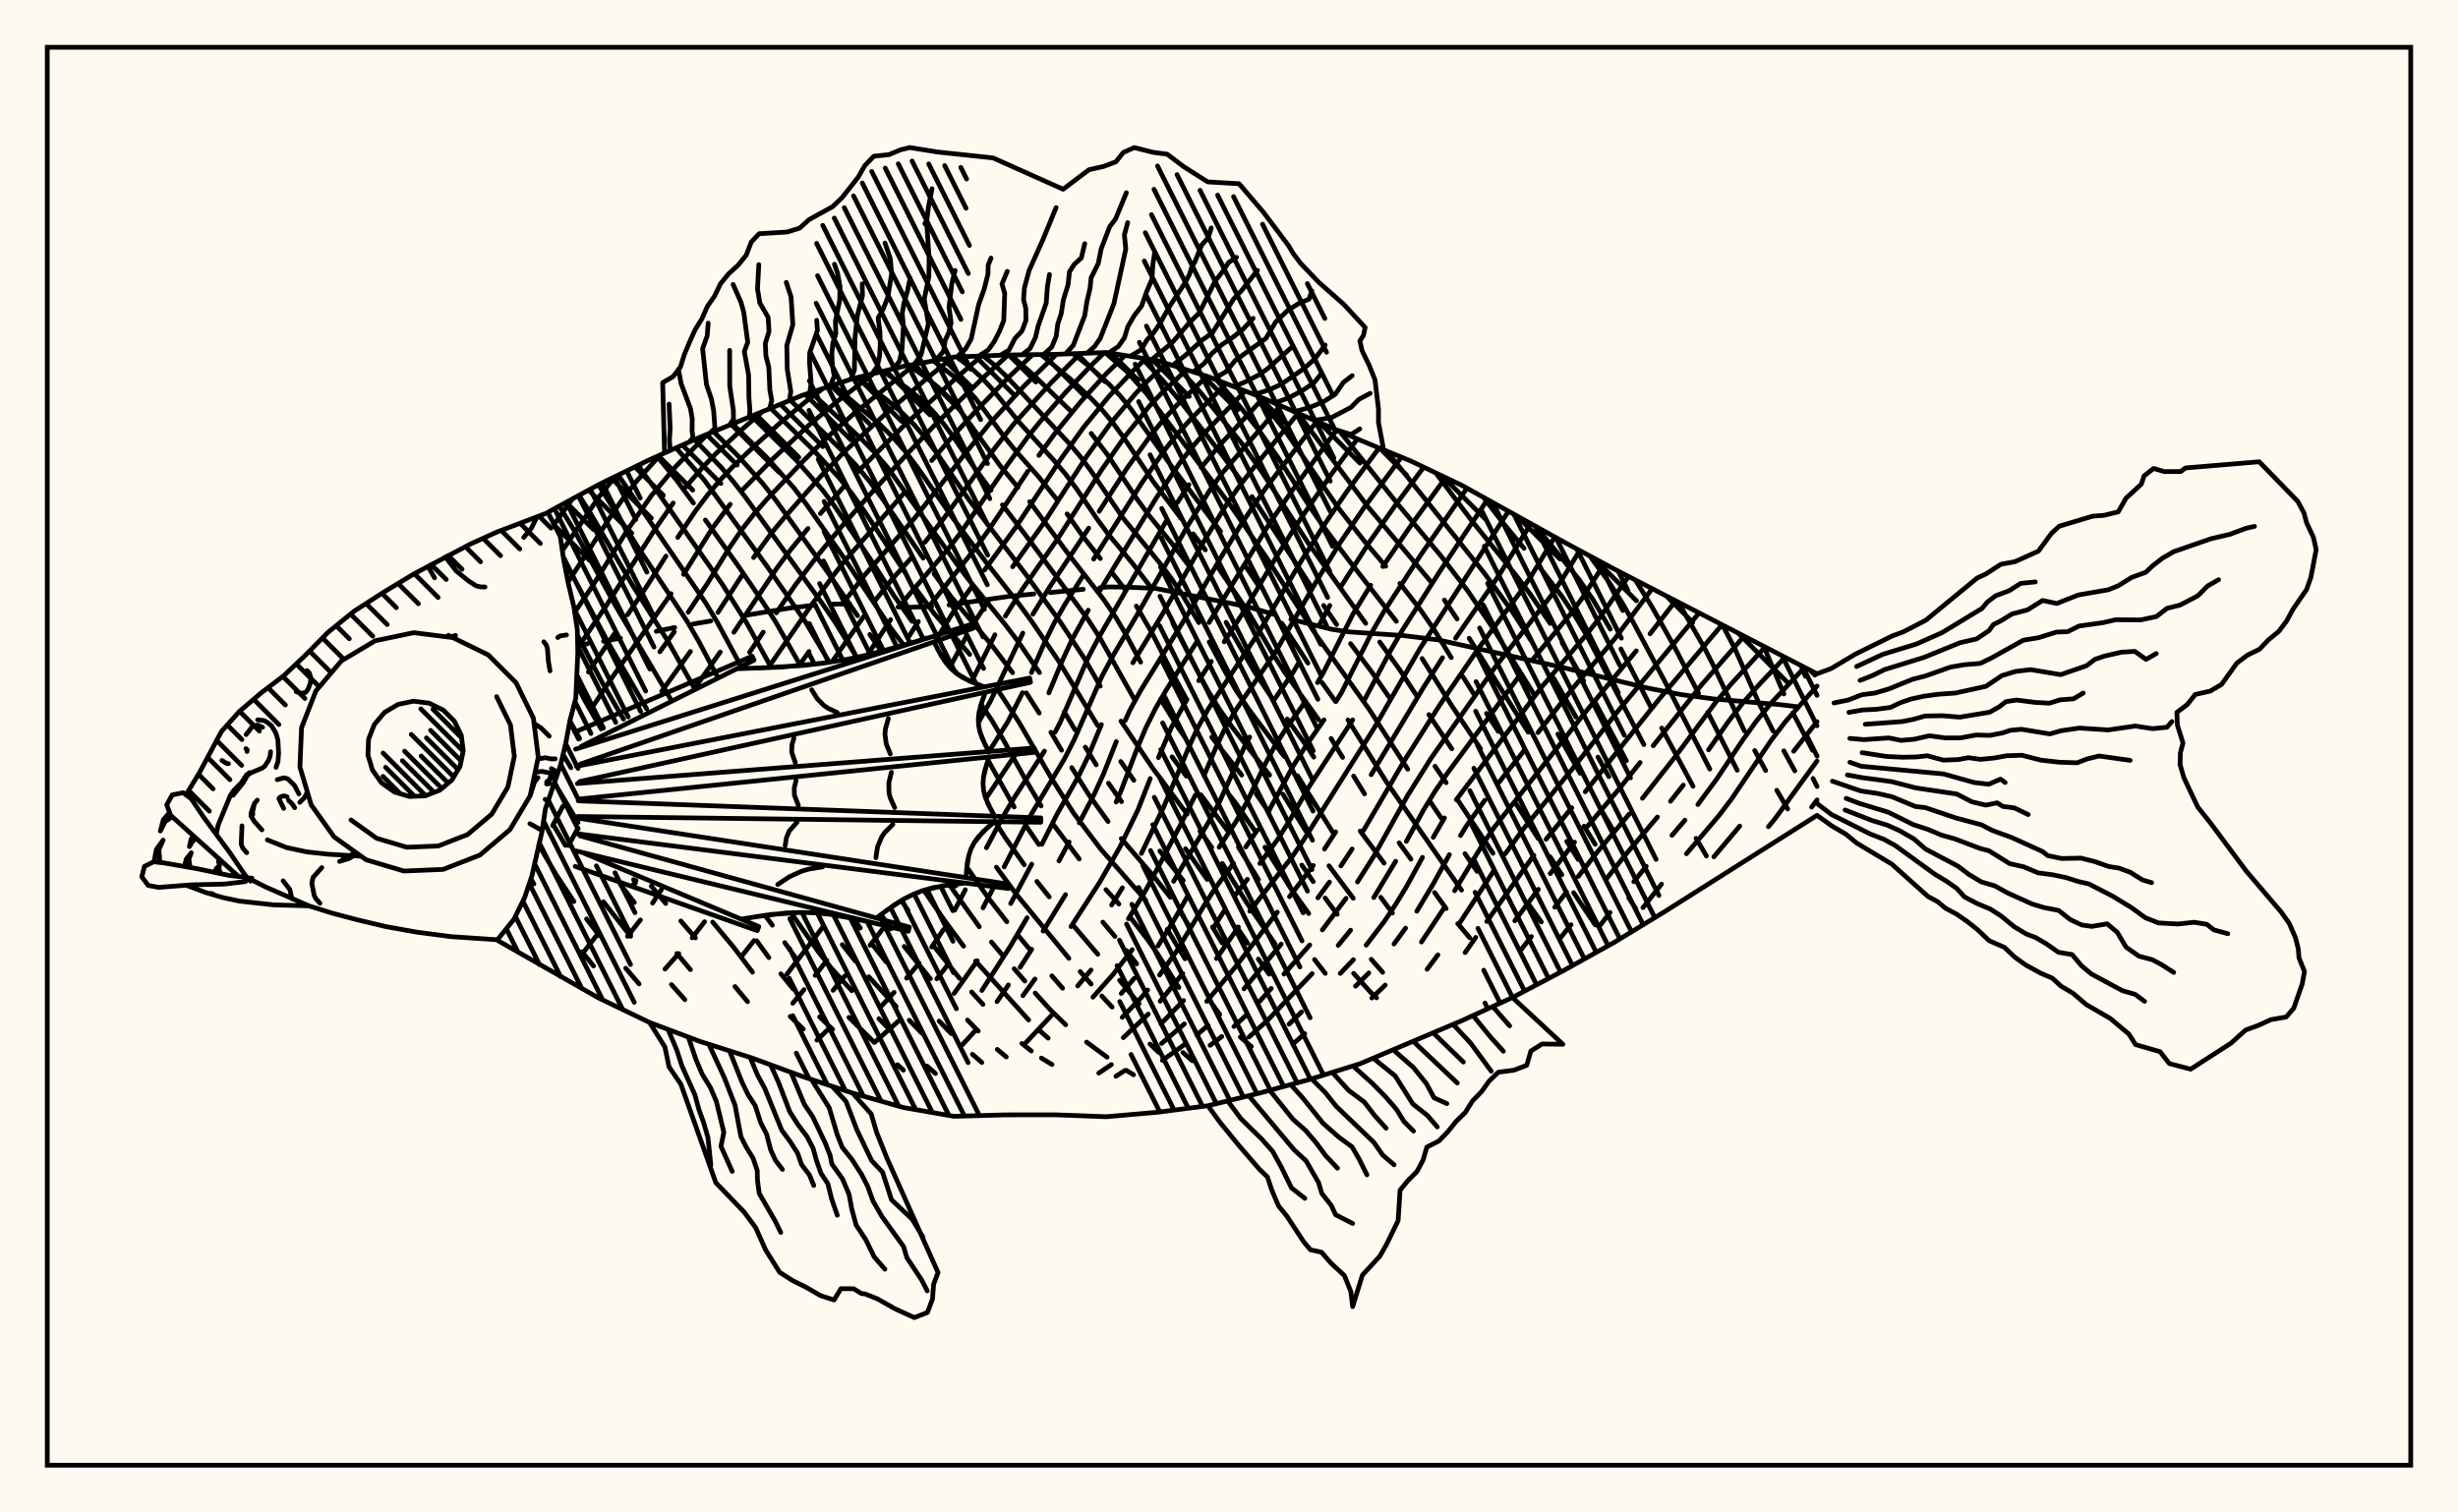 <svg xmlns="http://www.w3.org/2000/svg" width="520" height="320"><rect x="0" y="0" width="520" height="320" fill="floralwhite"/><rect x="10" y="10" width="500" height="300" stroke="black" stroke-width="1" fill="none"/><path stroke="black" stroke-width="1" fill="none" stroke-linecap="round" stroke-linejoin="round" d="
M 115.93 108.37 126.68 102.52 137.42 97.26 148.16 92.47 169.63 83.68 180.37 80.12 191.11 77.51 201.85 75.54 212.59 75.12 223.32 74.97 234.06 74.58 244.8 76.28 255.54 79.67 266.28 83.84 287.75 93.13 298.49 97.55 309.23 102.67 330.71 114.6 341.44 120.37 384.4 142.56 
M 384.4 172.51 352.18 192.88 341.44 199.42 330.71 205.39 319.97 211.05 309.23 215.96 287.75 225.05 277.01 228.4 266.28 231.32 255.54 233.95 244.8 235.33 234.06 236.27 223.32 235.87 212.59 235.88 201.85 236.19 191.11 234.32 180.37 231.27 169.63 227.71 158.9 223.78 148.16 220.37 137.42 216.33 126.68 211.17 105.24 198.95 
M 380.36 149.54 376.68 149.1 362.67 147.89 355.71 146.97 348.52 145.57 330.51 141.2 304.27 135.39 296.76 134.46 285.36 133.69 281.76 133.15 273.09 131.03 
M 269.71 130.03 264.61 128.57 261.1 127.8 244.42 124.49 237.84 124.21 234.43 124.19 232.68 124.34 
M 229.17 124.68 222.15 125.37 
M 218.71 125.67 213.52 126.17 200.77 128 
M 197.09 128.34 191.7 128.51 189.98 128.43 
M 179.78 127.78 176.22 127.81 
M 172.53 128 166.95 128.67 157.74 130.19 
M 150.37 131.39 146.6 132.03 
M 142.74 132.77 138.84 133.57 
M 131.26 135.03 127.7 135.67 
M 124.26 136.22 122.21 136.53 
M 112.31 185.95 112.95 187.01 
M 123.14 201.38 125.56 204.38 
M 113.97 178.76 117.6 184.97 121.42 190.75 
M 124.09 194.42 126.81 197.97 
M 132.37 204.85 135.21 208.18 
M 117.16 174.68 119.62 178.87 
M 127.67 190.8 133.41 198.11 
M 142.05 208.31 144.89 211.51 
M 117.29 165.66 122.29 174.01 
M 131.23 187.11 134.2 190.96 
M 143.19 201.74 146.06 205.15 
M 119.12 159.6 120.78 162.43 
M 137.79 187.48 140.84 191.16 
M 144.03 194.85 147.12 198.44 
M 155.49 208.73 158.15 211.93 
M 120.56 152.5 122.63 156.26 
M 150.77 195.09 155.26 200.48 159.19 205.69 
M 167.17 215.05 169.94 217.73 
M 121.98 144.83 123.73 148.21 127.18 154.23 
M 160.09 199.05 162.66 202.61 
M 165.2 206.04 167.84 209.29 
M 173.4 215.15 176.15 217.79 
M 122.17 134.4 127.27 144.18 131.9 152.14 
M 161.84 193.66 163.4 195.76 
M 166.01 199.43 168.53 202.96 
M 179.6 215.26 184.96 220.55 
M 189.86 225.27 191.12 226.42 
M 119.21 118.19 128.77 136.16 136.8 149.96 
M 167.36 193.13 173.21 201.5 175.9 204.87 180.2 209.61 
M 185.94 215.53 188.67 218.3 
M 196.1 225.55 197.9 227.12 
M 118.32 107.07 121.6 112.44 130.24 128.19 141.78 147.75 
M 178.19 199.85 180.93 203.32 
M 183.78 206.65 189.57 212.93 
M 192.36 215.86 195.02 218.61 
M 122.5 104.8 124.96 108.7 133.92 124 141.37 135.78 146.83 145.5 
M 180.56 194.32 182 196.36 
M 184.71 200.03 187.5 203.54 
M 198.68 216.04 201.23 218.68 
M 205.72 223.06 207.71 224.8 
M 126.61 102.57 135.04 115.89 145.42 131.55 147.83 135.71 151.83 143.28 
M 186.38 193.49 188.51 196.51 
M 191.29 200.24 196.82 207.08 
M 204.67 215.81 206.95 218.15 
M 210.98 222.03 212.88 223.62 
M 130.79 100.51 149.25 127.49 151.72 131.61 157.03 141.46 
M 190.67 190.54 192.12 192.64 
M 197.72 200.38 202.99 206.99 
M 205.54 209.88 207.96 212.51 
M 216.18 220.77 218.19 222.37 
M 220.32 223.86 222.55 225.23 
M 134.94 98.48 139.58 104.76 152.77 123.56 157.9 131.68 163.16 141.24 
M 195.47 188.4 199.8 194.72 203.85 200.19 
M 206.39 203.34 217.61 215.8 
M 219.65 217.81 221.75 219.65 
M 139.02 96.55 143.09 101.54 146.7 106.44 
M 149.23 110.02 156.15 119.7 161.56 127.65 164.12 131.63 169.34 140.84 
M 200.85 187.21 207.17 196.08 
M 209.74 199.31 212.19 202.22 
M 214.55 204.96 216.82 207.58 
M 219 210.1 222.21 213.66 225.46 216.82 
M 229.87 220.48 234.21 223.68 
M 238.28 226.46 239.81 227.4 
M 143.02 94.76 148.99 101.57 162.37 119.97 170.41 131.61 175.45 140.11 
M 204.79 183.82 209.04 189.92 213 195.02 
M 215.5 198.05 217.91 200.93 
M 222.53 206.47 224.79 209.08 
M 146.94 93.02 152.49 98.79 155.07 101.81 157.7 105.2 174.06 127.84 176.74 131.75 181.23 139.06 
M 210.8 183.48 214.9 189.08 226.13 202.76 
M 228.51 205.55 230.84 208.21 
M 233.09 210.73 235.27 213.08 
M 243.28 220.89 245.13 222.65 
M 150.96 91.35 156 96.31 161.42 102.37 164.15 105.87 174.86 120.75 181.42 130.27 
M 184.01 134.24 186.47 137.82 
M 210.39 173.66 212.58 177.1 216.69 182.97 
M 219.36 186.49 221.97 189.76 
M 227.18 195.95 232.24 201.9 
M 236.86 207.42 240.98 212.35 
M 250.26 222.68 252.24 224.44 
M 155.02 89.73 162.22 96.81 167.83 103.08 170.54 106.62 178.33 117.73 188.44 132.87 191.2 136.52 
M 209.02 160.83 214.55 170.74 
M 217.09 174.77 219.76 178.67 
M 233.31 195.1 235.87 198.13 
M 238.26 201.09 240.47 203.94 
M 159.06 88.11 168.49 97.41 174.07 103.75 176.71 107.31 184.36 118.64 189.09 126 192.93 131.45 
M 195.85 135.02 195.92 135.1 
M 199.06 138.62 202.68 142.71 
M 207.55 148.99 209.81 152.39 212.33 156.64 216.83 164.74 220.25 170.52 
M 222.78 174.37 228.32 181.74 
M 233.97 188.23 236.71 191.27 
M 239.29 194.3 242.81 198.84 244.86 201.78 249.4 208.94 
M 163.09 86.42 171.9 95.05 177.52 101.09 180.28 104.51 182.92 108.23 191.51 121.21 
M 193.83 124.68 197.6 129.77 205.15 138.46 
M 211.37 146.4 215.57 152.8 222.41 164.61 227.19 172.14 232.83 179.61 242.41 190.51 
M 246.92 196.62 250.7 202.86 
M 256.08 211.91 258.04 214.65 
M 262.39 219.42 264.73 221.42 
M 167.22 84.69 178.26 95.45 181.12 98.46 183.91 101.78 186.59 105.38 195.31 118.09 
M 197.61 121.4 201.18 126.22 209.65 136.3 214.21 142.32 
M 217.12 146.6 219.85 150.87 
M 222.33 154.92 224.57 158.73 
M 226.73 162.42 230.28 168.05 234.41 173.81 
M 237.21 177.42 243.99 185.31 247.59 189.84 
M 249.74 192.99 251.74 196.24 
M 171.58 83.03 182.14 92.78 184.98 95.67 187.73 98.87 202.58 119.54 204.9 122.6 212.7 132.21 215.57 135.99 219.9 142.3 
M 225.16 150.62 227.42 154.41 
M 229.6 158.08 231.92 161.82 
M 234.5 165.7 237.26 169.61 
M 245.37 180.06 250.32 186.3 
M 256.51 196.12 258.54 199.51 
M 176.28 81.48 186.29 89.93 189.06 92.68 191.72 95.75 194.23 99.1 201.52 109.53 208.6 118.95 215.91 128.24 218.52 131.85 224.02 139.95 232.2 153.48 
M 237.1 161.11 239.87 165.1 
M 250.8 179.57 255.38 186.07 
M 261.67 196.14 263.93 199.56 
M 266.21 202.92 268.48 206.11 
M 181.32 79.89 187.76 84.71 190.55 87.07 193.21 89.66 195.72 92.57 198.1 95.76 205.04 105.83 216.84 121.28 224.27 131.54 229.46 139.4 232.76 145.17 
M 237.15 152.57 243.85 162.51 251.14 172.26 
M 253.86 175.85 256.35 179.3 
M 258.58 182.68 263.79 191.07 269.73 199.69 
M 186.84 78.55 191.89 82.1 194.66 84.37 197.21 86.84 199.57 89.59 201.79 92.58 206.15 98.98 209.65 103.72 
M 212.07 106.82 218 114.58 230.17 131.07 232.65 134.88 240.1 148.18 
M 247.95 160.13 250.98 164.22 
M 254.05 168.17 259.63 175.66 
M 261.99 179.21 266.22 186.08 
M 278.1 203.02 280.37 205.95 
M 192.24 77.3 195.72 79.71 198.42 81.91 200.92 84.31 203.16 86.9 211.69 98.67 215.36 103.12 
M 217.83 106.15 225.94 117.12 233.5 126.86 236 130.55 238.25 134.33 241.3 140.09 
M 245.52 147.92 249.2 153.89 250.63 155.94 
M 259.93 168.02 261.46 169.97 265.35 175.62 
M 267.6 179.25 273.12 188.04 276.86 193.28 
M 286.36 205.93 289.92 209.9 291.23 211.12 
M 197.45 76.35 201.86 79.68 204.29 81.97 206.49 84.44 212.58 92.58 214.85 95.37 219.83 101 223.47 105.55 
M 225.75 108.73 229.12 113.52 232.78 118.17 
M 235.37 121.31 237.95 124.64 
M 240.4 128.23 243.72 133.93 247.74 141.9 251.03 147.98 
M 256.35 155.98 262.69 163.99 
M 265.75 167.96 268.46 171.89 
M 275.4 183.02 277.82 186.53 
M 280.34 190 282.89 193.44 
M 290.09 202.96 292.51 205.72 
M 202.38 75.52 205.13 77.59 207.49 79.73 209.67 82.04 215.81 89.57 223.01 97.46 225.44 100.34 227.75 103.42 232.17 109.93 234.51 113.09 239.65 119.27 243.47 124.26 
M 248.09 131.8 253.31 141.98 255.54 146.1 257.98 150.07 260.75 153.96 268.59 164 
M 271.41 168.04 276.29 175.89 
M 281.15 183.18 286.28 190.05 
M 208.01 75.3 210.71 77.51 212.9 79.63 226.28 93.91 228.63 96.71 230.88 99.74 237.53 109.54 245.14 118.86 247.68 122.21 250.14 125.85 253.61 131.73 
M 255.82 135.81 259.14 142.03 261.51 146.09 264.15 150.04 271.69 160.05 
M 274.5 164.13 281.9 176 
M 292.11 189.85 294.58 193.18 
M 213.81 75.1 218.46 79.17 226.27 86.73 
M 230.84 91.7 234.16 96.03 240.72 105.84 243.06 109.03 248.08 115.18 251.92 120.22 
M 259.39 131.68 265.32 142.03 269.4 148.16 
M 272.32 152.14 276.65 158.16 277.94 160.19 
M 287.76 175.83 292.81 182.62 
M 220.22 75.01 226.55 80.29 231.04 84.51 233.27 86.86 235.45 89.48 237.58 92.38 244.03 101.97 249.9 109.74 
M 252.42 112.95 255 116.35 
M 257.62 119.97 264.15 129.61 269.06 137.97 271.76 142.2 278.98 152.3 
M 281.61 156.26 284.04 160.25 
M 286.36 164.19 288.68 167.98 
M 295.99 178.33 298.49 181.78 
M 303.5 188.84 305.94 192.23 
M 308.39 195.41 310.93 198.42 
M 227.01 74.84 230.2 77.31 234.67 81.34 236.85 83.61 238.97 86.14 247.46 98.12 258.21 112.43 
M 263.52 119.84 266.13 123.74 
M 271.19 131.87 276.7 140.3 
M 279.68 144.43 282.56 148.44 
M 285.17 152.33 293.27 165.39 309.19 188.33 
M 233.78 74.59 238.23 78.45 242.46 83.15 260.24 106.83 267.97 118.03 278.31 134.17 289.75 150.22 297.82 162.75 
M 302.5 169.52 304.9 173.09 
M 309.92 180.62 312.48 184.37 
M 241.51 75.76 245.99 80.47 250.36 85.73 259.03 96.9 262.47 101.58 
M 264.86 105.06 277.42 124.15 
M 280.02 128.11 282.77 132.14 
M 285.72 136.18 290.2 142.18 294.15 147.91 
M 303.58 162.12 305.94 165.6 
M 308.33 169.19 315.85 180.54 
M 323.53 191.52 326.07 195.06 
M 249.13 77.65 253.99 83.05 262.7 93.81 267.06 99.99 276.68 114.8 288.92 131.89 
M 291.89 135.83 296.13 141.72 299.86 147.45 
M 302.29 151.19 307.13 158.43 
M 257.34 80.37 261.99 85.63 266.22 90.89 270.44 96.91 277.39 107.66 279.89 111.27 285.22 118.38 295.4 131.46 
M 300.86 139.33 307.03 149.16 313.22 158.43 
M 320.52 169.76 325.42 177.42 
M 327.91 181.26 330.41 185.08 
M 332.9 188.86 337.49 195.7 
M 266.02 83.74 271.61 90.77 283.24 107.61 288.7 114.56 293.14 119.81 
M 296.15 123.43 300.56 129.1 303.29 133.06 307.02 139.13 
M 309.47 143.15 311.95 147.1 
M 314.48 150.95 316.99 154.76 
M 331.45 178.01 333.89 181.85 
M 274.61 87.5 289.48 107.33 302.73 123.11 
M 305.57 126.96 308.25 130.96 
M 310.82 135.04 323.29 154.91 
M 335.1 174.79 337.46 178.63 
M 344.56 189.95 346.07 192.27 
M 283.46 91.31 296 107.02 304.74 117.49 310.51 125.02 316.01 133.15 324.67 147.13 
M 329.58 155.32 334.27 163.6 
M 338.87 171.58 341.15 175.44 
M 293.37 95.44 314.06 121.32 319.94 129.41 323.88 135.49 
M 328.69 143.48 333.43 151.74 
M 338.06 160.18 340.36 164.32 
M 303.74 100.05 311.49 110.35 320.67 121.66 323.77 125.75 327.94 131.9 
M 330.46 135.94 335.04 144.07 
M 337.28 148.24 344.07 160.96 
M 313.79 105.19 317.68 110.26 322.41 116.01 
M 325.71 120.03 330.47 126.23 333.24 130.37 335.7 134.49 347.77 157.54 
M 358.81 177.37 361 181.11 
M 324.91 111.36 334.01 122.56 336.95 126.78 340.66 133.11 
M 342.9 137.29 349.36 149.82 
M 351.54 154.04 358.17 166.35 
M 336.3 117.61 340.4 123.17 343.13 127.46 345.56 131.74 352.24 144.25 361.72 162.72 
M 345.95 122.7 349.32 128.12 354.09 136.58 359.34 146.71 
M 361.27 150.69 367.51 162.96 
M 355.07 127.42 360.52 136.98 362.57 140.99 369.05 154.67 
M 371.22 158.8 373.53 163.03 
M 375.89 167.21 378.19 171.16 
M 364.44 132.32 366.99 137.17 372.08 148.72 375.11 154.67 
M 377.38 158.86 379.7 163.1 
M 373.16 136.8 377.39 146.83 
M 379.27 150.8 383.47 158.76 
M 381.01 140.82 381.93 143.07 
M 121.1 105.56 117.22 110.96 
M 130.17 100.81 126.67 105.19 118.97 116.5 
M 139.68 96.25 134.74 101.72 132.16 104.98 129.67 108.53 120.17 123.16 
M 149.69 91.86 142.99 98.67 137.85 104.8 132.77 112.1 125.17 124.25 121.58 129.54 
M 161.13 87.24 156.32 91.43 151.32 96.1 148.82 98.69 145 103.12 
M 142.41 106.44 138.61 111.9 128.19 128.24 122.22 137.07 
M 174.12 82.19 170.32 85.08 164.94 89.56 159.92 94.07 154.86 98.91 152.27 101.66 149.67 104.75 147.08 108.17 143.38 113.71 
M 140.89 117.66 136.96 123.84 132.76 130.07 
M 129.95 134.14 124.48 142.17 
M 121.92 146.22 121.9 146.27 
M 184.82 79.04 176.81 85.18 171.17 89.92 163.66 96.94 157.16 103.57 
M 154.47 106.69 150.64 111.86 144.61 121.52 
M 141.96 125.61 128.91 144.19 124.92 150.23 
M 193.6 77.05 180.63 87.54 174.87 92.64 169.92 97.55 162.22 105.66 159.46 108.82 156.84 112.18 154.39 115.77 149.64 123.47 145.59 129.53 
M 142.64 133.68 139.59 137.9 
M 119.09 170.57 116.91 174.67 
M 201.59 75.59 196.53 79.69 187.73 87.21 178.74 95.47 173.71 100.7 165.92 109.52 163.23 112.74 159.43 117.96 
M 156.99 121.71 151.88 129.58 
M 146.06 137.83 140 146.26 
M 122.29 175.2 120.25 178.89 
M 207.68 75.31 202.61 79.69 191.57 89.72 181.31 99.96 
M 178.71 102.74 173.56 108.66 
M 170.93 111.82 167 116.64 164.44 120.07 155.26 133.77 
M 152.36 137.96 147.13 145.37 
M 213.27 75.11 208.19 79.73 198.09 89.58 192.19 95.75 183.71 104.99 178.41 110.97 173.26 117.18 168.14 123.93 164.23 129.66 
M 161.47 133.75 158.57 138.01 
M 218.44 75.04 213.6 79.59 206.41 87 201.3 92.58 197.11 97.44 
M 191.42 104.14 179.39 117.88 176.9 120.95 171.83 127.77 162.53 141.27 
M 134.55 186.28 133.96 187.2 
M 126.18 197.96 123.52 201.37 
M 223.48 74.96 216.58 81.75 209.22 89.78 204.35 95.75 193.56 109.55 182.85 121.76 179.24 126.46 
M 171.15 137.84 169.03 140.86 
M 139.91 188.25 138.05 191.08 
M 135.48 194.64 132.75 198.1 
M 228.56 74.78 222.34 81.01 214.49 89.67 209.8 95.66 199.72 109.61 195.66 114.74 
M 192.84 117.98 188.69 122.6 185.01 127.2 
M 182.71 130.45 176.03 140.01 
M 233.63 74.6 230.95 77.19 225.5 82.95 220.13 89.09 217.61 92.2 212.96 98.57 203.13 112.86 200.4 116.37 191.94 126.26 190.73 127.86 
M 188.41 131.11 183.53 138.57 
M 149.05 195.02 146.44 198.42 
M 143.6 201.75 140.68 205.03 
M 237.99 75.2 234.12 78.98 228.68 84.94 223.4 91.4 219.78 96.35 
M 217.46 99.7 209.05 112.3 206.41 115.92 196.72 128.08 
M 194.28 131.5 192.1 134.93 
M 242.37 75.9 239.83 78.31 234.55 83.92 229.22 90.43 224.31 97.29 214.86 111.6 208.28 120.61 
M 205.56 124.18 201.61 129.59 197.65 135.95 
M 159.51 199.01 156.95 202.26 
M 246.77 76.91 242.83 80.56 240.23 83.28 234.97 89.54 229.9 96.54 220.62 110.95 214.23 119.91 
M 209.06 127.18 206.61 130.94 
M 204.37 134.75 200.95 141.2 
M 251.01 78.24 245.86 83.05 243.2 85.88 237.98 92.34 232.98 99.52 223.76 114 216.26 124.7 212.68 130.36 
M 210.48 134.31 205.52 144.27 
M 174.01 196.22 166.47 206.12 
M 255.35 79.61 248.95 85.74 246.23 88.7 243.56 91.94 238.43 99.04 232.54 108.18 
M 230.32 111.75 222.02 124.26 218.51 129.95 
M 216.38 133.95 209.56 148.3 207.01 152.86 
M 174.93 203.19 172.45 206.37 
M 170.09 209.39 167.7 212.27 
M 259.43 81.18 252.05 88.52 249.3 91.58 246.6 94.93 241.49 102.27 231.36 118.3 
M 229.07 121.89 225.46 127.59 223.13 131.62 221.04 135.82 218.21 142.3 
M 216.31 146.56 213.24 152.65 209.15 159.12 
M 186.82 196.45 184.06 200 
M 178.71 206.5 176.25 209.53 
M 263.43 82.73 255.14 91.28 252.37 94.4 249.67 97.83 244.62 105.35 232.58 125.12 
M 230.22 129.11 226.72 135.45 224.68 139.9 221.89 146.6 
M 215.36 158.81 208.56 168.96 
M 175.21 217.78 172.82 220.07 
M 267.23 84.26 258.2 93.99 254.11 98.92 
M 251.52 102.55 249.06 106.37 
M 246.75 110.2 232.43 134.9 230.11 139.32 224.3 152.81 223.23 154.88 
M 220.96 158.91 214.61 168.71 212.14 172.85 208.69 179.37 
M 204.22 188.24 201.96 192.58 
M 199.61 196.66 197.1 200.37 
M 194.45 203.77 191.79 206.95 
M 189.15 209.96 186.55 212.78 
M 270.86 85.85 258.61 100.04 256.01 103.61 251.24 111.29 240.51 130.17 235.51 138.64 233.13 143.06 227.28 156.45 225.15 160.62 217.94 172.66 212.43 183.41 
M 210.2 187.74 207.96 192.08 
M 200.75 203.82 198.19 207.1 
M 190.39 215.76 185 220.55 
M 274.57 87.49 264.46 99.9 261.9 103.25 259.4 106.87 254.7 114.5 245.96 129.87 239.66 140.22 
M 233.01 153.3 230.23 159.98 228.17 164.23 223.6 172.3 220.41 178.64 
M 218.27 182.83 213.82 191.17 
M 206.74 203.28 201.85 210.19 
M 278.53 89.2 267.67 103.42 262.9 110.42 258.23 118.03 251.41 129.74 241.31 146.09 239.03 150.27 238.04 152.45 
M 236.15 156.91 233.48 163.69 231.52 167.98 228.32 174.09 
M 226.18 178.14 224.02 182.16 
M 217.29 194.17 213.75 200.19 207.72 209.56 
M 282.74 91 273.31 103.86 268.63 110.65 255.78 131.71 
M 253.2 135.79 246.75 145.93 244.44 149.92 242.38 154.05 240.52 158.48 237.07 167.56 236.12 169.69 
M 225.42 189.28 220.68 196.99 
M 218.26 200.85 215.8 204.67 
M 213.34 208.38 210.92 211.92 
M 206.13 218.28 203.61 221.03 
M 287.15 92.87 281.49 100.56 274.26 111.07 269.84 118.12 262.99 129.6 258.98 135.79 
M 256.25 139.94 253.59 144.02 
M 251.1 147.98 247.82 153.89 245.08 160.29 
M 243.34 164.72 240.74 171.33 236.87 179.31 232.63 186.68 226.58 196.04 
M 218.95 207.13 216.4 210.66 
M 291.75 94.78 284.95 103.97 279.99 111.27 275.45 118.41 266.35 133.73 255.58 150.05 253.4 153.95 251.54 158 246.2 170.7 241.47 180.56 
M 237.45 187.84 235.17 191.48 
M 296.48 96.72 288.58 107.38 283.54 114.78 278.93 122.25 269.8 138 261.56 150.04 259.24 153.98 257.3 158 254.7 164.13 
M 252.88 168.23 249.87 174.26 244.04 185.3 242.09 188.89 238.72 194.38 
M 230.81 205.23 227.99 208.6 
M 222.4 214.89 217.06 220.57 
M 301.19 98.84 295.08 107.06 289.83 114.5 283.66 124.12 
M 281.33 128.1 279.14 132.14 
M 274.75 140.24 273.56 142.26 269.47 148.17 
M 264.38 155.94 263.3 157.93 257.81 170.04 255.67 173.95 248.28 186.46 
M 239.52 200.92 235.49 206.15 231.22 210.97 
M 305.83 101.05 298.98 110.48 292.54 119.86 
M 289.97 123.82 286.19 129.98 279.91 142.42 278.73 144.42 
M 276.21 148.34 272.11 154.08 269.61 157.99 267.48 161.98 263.66 169.94 261.5 173.8 257.92 179.26 
M 251.28 189.54 248.29 194.79 244.97 200.15 
M 239.93 207.01 237.2 210.2 
M 310.35 103.29 300.45 117.58 292.64 129.6 290.17 133.88 283.83 146.48 282.63 148.43 
M 280.09 152.32 276.05 158.15 273.56 162.1 268.25 171.88 
M 266 175.62 263.54 179.2 
M 260.97 182.65 257.25 187.7 255.06 191.06 248.83 201.37 245.3 206.3 
M 242.78 209.46 241.49 211.01 237.41 215.25 
M 314.69 105.68 304.43 121.16 296.62 133.43 294.12 137.75 288.54 148.31 
M 286.17 152.31 277.1 166.2 272.62 173.92 270.33 177.55 266.54 182.69 
M 263.89 186.04 261.33 189.37 
M 258.98 192.73 256.8 196.12 
M 250.22 205.97 245.44 211.84 
M 242.92 214.56 237.64 219.54 
M 319.14 108.14 300.35 137.3 290.71 154.04 275.77 177.74 273.4 181.21 264.4 192.78 
M 261.99 196.14 257.34 202.81 
M 250.38 211.69 245.59 216.63 
M 235.12 225.24 232.45 227.04 
M 323.86 110.78 317.27 121.47 307.93 135.04 
M 305.17 139.16 301.18 145.39 290.08 163.91 
M 282.57 176.01 280.2 179.64 
M 277.82 183.1 272.8 189.72 
M 270.22 192.99 261.4 204.53 255.29 211.86 
M 250.55 216.64 245.74 220.77 
M 238 226.48 236.08 227.71 
M 328.93 113.61 323.94 121.86 321.4 125.58 312.84 137.09 304.56 149.19 297.04 161.01 288.43 175.75 
M 286.05 179.62 283.67 183.21 
M 281.26 186.62 278.8 189.96 
M 271.04 199.75 263.17 209.22 
M 255.59 216.93 253.18 218.98 
M 250.79 220.86 245.9 224.35 
M 334.19 116.48 330.64 122.31 328.12 126.06 316.33 141.12 302.78 160.37 297.75 168.37 290.69 181.06 287.18 186.6 
M 284.77 190.06 279.75 196.74 
M 277.08 199.93 271.63 206.1 
M 268.94 209.13 266.29 212.06 
M 263.67 214.76 261.05 217.18 
M 258.48 219.3 255.99 221.17 
M 339.4 119.28 334.71 126.57 331.96 130.26 324.36 139.39 
M 321.3 143.16 306.06 163.79 303.5 167.55 301.03 171.58 297.53 178.01 
M 295.26 182.22 290.63 189.9 
M 285.72 196.81 283.1 200.02 
M 277.58 206 268.16 215.87 264.24 219.41 
M 344.52 121.96 338.3 130.87 335.46 134.46 326.23 145.25 308.08 169.21 
M 305.58 173.05 303.21 177.16 
M 300.93 181.4 297.54 187.6 295.22 191.41 292.83 194.99 289.02 199.97 
M 286.32 203.05 283.54 205.95 
M 275.34 214.1 272.71 216.69 
M 349.53 124.54 341.58 135.18 332.63 145.75 325.36 155 
M 322.51 158.71 316.86 165.83 
M 314.11 169.32 310.19 174.79 308.98 176.78 
M 306.62 180.83 303.21 187 299.73 192.8 
M 297.35 196.37 294.9 199.73 
M 289.58 205.85 286.76 208.66 
M 276.03 218.69 273.48 220.94 
M 354.49 127.12 349.07 134.11 
M 346.16 137.7 335.91 150.04 316.2 174.93 313.67 178.63 307.73 188.46 
M 305.39 192.28 300.71 199.31 
M 293.05 208.42 290.21 211.16 
M 359.42 129.71 341.97 150.83 333.51 161.6 322.31 175.34 318.45 180.63 
M 315.97 184.31 308.73 195.38 
M 304.2 202.02 301.91 205.08 
M 364.26 132.23 350.92 148.02 335.36 167.52 
M 332.52 170.9 327.07 177.58 
M 324.49 180.96 314.54 194.96 
M 312.19 198.33 309.95 201.55 
M 368.94 134.63 360.05 144.8 349.74 157.78 
M 346.97 161.33 342.85 166.53 335.81 174.86 
M 333.1 178.18 327.96 184.84 
M 325.45 188.16 320.46 194.82 
M 373.39 136.92 366.06 144.91 362.84 148.75 354.31 160.21 347.47 168.9 
M 344.67 172.23 337.76 180.46 333.9 185.43 
M 331.41 188.71 328.92 191.94 
M 323.98 198.15 321.62 201.15 
M 377.61 139.08 372.1 144.9 368.69 148.74 365.63 152.68 361.45 158.65 
M 356.11 166.11 353.4 169.53 
M 350.63 172.86 343.7 181.07 339.79 186.01 
M 332.35 195.65 329.94 198.64 
M 381.76 141.21 374.73 148.71 371.52 152.63 368.6 156.7 363.18 164.82 359.19 170.22 
M 356.46 173.53 353.71 176.74 
M 348.27 183.27 345.64 186.55 
M 340.6 193.06 338.23 196.16 
M 384.4 145.15 377.7 152.7 374.66 156.69 366.31 169.05 363.59 172.63 356.78 180.63 
M 351.5 187.06 347.58 192.03 
M 384.4 152.69 379.45 158.95 
M 368.05 174.78 362.57 181.29 
M 384.4 161 375.58 173.13 374.12 174.91 
M 384.4 169.25 383.25 170.78 
M 137.42 97.26 137.42 97.26 
M 140.59 95.85 140.19 80.97 142.4 79.67 143.93 77.69 144.77 75.03 145.84 72.47 147.03 69.81 148.5 67.43 149.64 64.84 151.17 62.64 152.41 60.06 154.14 57.93 156.16 56.1 157.87 53.98 158.93 51.21 160.6 49.45 166.51 49.09 169.16 48.28 171.15 46.47 176.12 43.74 178.11 41.85 181.54 37.5 182.96 35.03 184.87 33.05 188.06 32.72 190.54 31.69 192.48 31.22 198.31 32.16 210.09 33.41 224.91 40.04 230.38 35.91 233.46 35.22 236.09 34.22 237.64 32.26 239.96 31.23 243.98 32.24 246.92 32.62 250.42 35.26 255.49 38.48 262.13 38.87 267.32 44.95 272.61 51.99 273.5 53.51 275.14 55.71 279.02 59.75 284.29 64.4 288.8 69.28 288.45 70.96 287.69 72.12 288.14 74.17 289.71 77.42 290.89 80.38 291.63 86.59 291.62 89.34 292.71 95.17 
M 287.75 93.13 287.75 93.13 
M 141.61 95.39 141.76 95.14 141.62 93.04 141.78 90.7 141.55 85.49 
M 145.8 93.52 146.62 92.59 146.41 91.22 146.44 88.59 146.07 86.43 144.09 81.16 143.52 78.11 
M 150.02 91.73 151.25 90.66 150.97 86.86 150.49 84.4 149.45 81.33 148.64 73.76 149.61 71.05 149.82 68.37 
M 154.29 90.02 155.18 88.64 155.14 86.78 154.38 81.69 154.36 74.12 
M 158.55 88.32 158.64 86.72 158.44 84.12 158.37 79.34 157.46 74.36 158.19 72.43 157.35 66.1 156.77 63.98 155.09 60.17 
M 162.78 86.55 163.27 84.73 162.87 82.54 162.64 77.7 162.02 75.24 161.91 72.61 162.69 70.14 162.5 67.13 160.75 64.12 160.25 61.12 160.53 55.99 
M 167.01 84.78 167.3 82.86 166.55 78.11 166.45 73.12 167.73 68.69 167.35 62.8 166.34 59.75 
M 171.3 83.13 171.6 81.06 171.26 76.71 171.29 74.67 172.93 69.92 172.78 67.76 
M 175.65 81.68 176.49 79.56 176.08 77.22 175.98 74.66 176.2 72.58 176.82 70.62 176.74 67.9 177.62 63.6 177.73 60.75 177.2 57.83 176.53 55.91 
M 180.01 80.24 180.75 78.3 180.88 71.36 181.4 66.68 182.46 62.53 182.41 60.05 
M 184.46 79.13 185.62 77.46 186.07 75.35 186.23 72.93 186.15 70.18 185.78 67.26 186.83 65.41 187.82 62.88 188.63 57.9 188.34 54.7 187.22 51.42 
M 188.92 78.04 190.26 76.49 190.81 74.08 191.12 69.1 190.87 66.28 191.25 64.06 191.95 61.69 192.55 58.82 
M 193.41 77.09 194.86 75.06 196.41 68.48 195.53 63.29 196.5 58.57 196.56 54.62 196.09 47.72 195.66 47.33 196.08 46.53 196.41 43.83 197.17 39.93 
M 197.92 76.26 199.59 74.35 199.95 72.01 200.68 70.46 201.21 68.3 200.77 65.02 201.37 59.95 202.06 57.22 
M 202.45 75.51 204.27 73.81 205.45 71.74 207.04 64.45 208.21 61.16 209.01 57.99 209.05 56.11 209.66 54.6 
M 207.04 75.34 209.09 74.02 210.36 72.22 211.47 70.03 212.35 67.81 212.55 62.06 211.97 60.08 213.09 57.41 
M 211.62 75.16 213.45 74.08 214.69 71.64 216.19 70.05 217.04 67.8 217.01 65.24 216.54 63.38 216.72 60.9 217.72 57.2 220.64 50.7 223.42 43.92 
M 216.21 75.07 217.91 73.74 219.06 71.39 219.62 69 221.33 64.12 221.58 60.67 222.02 58.08 
M 220.8 75 222.51 73.41 223.44 71.17 223.77 68.56 224.5 66.37 224.97 63.42 225.95 60.25 226.25 57.51 227.23 55.96 228.75 54.59 229.48 51.56 
M 225.39 74.89 227.06 73.06 229.48 66.76 229.95 63.76 230.61 60.98 230.83 58.78 232.34 55.74 232.96 52.66 234.78 47.92 235.99 46.34 238.29 40.77 
M 229.97 74.73 231.57 73.3 232.77 71.56 235.64 64.28 238.16 52.71 237.87 49.68 238.57 47.1 
M 234.56 74.66 236.6 73.3 237.88 71.46 238.61 69.07 239.95 66.78 241.5 64.76 242.58 61.7 243.7 59.09 243.9 55.9 244.29 53.32 
M 239.09 75.38 241.42 74 242.63 71.94 244.02 70.44 245.43 68.39 247.31 65.02 250.77 59.72 251.67 57.99 252.06 56.69 252.82 55.32 254.21 51.86 255.65 50.23 256.24 48.23 
M 243.63 76.1 247.97 72.5 251.78 68.1 253.72 66.2 257.05 59.49 258.54 57.6 259.89 55.55 261.59 54.45 
M 248.05 77.31 250.71 75.23 254.36 71.93 256.5 70.41 260.98 63.25 262.6 61.55 266.02 57.21 
M 252.43 78.69 254.7 76.94 256.4 74.77 258.48 72.94 260.76 71.41 262.95 69.67 265.11 67.35 
M 256.78 80.15 259.38 78.63 261.28 76.29 267.81 71.6 269.86 68.14 272.39 65.7 274.77 64.2 276.95 63.28 277.53 61.54 
M 261.06 81.81 263.73 80.67 266.22 79.37 268.11 78.05 273.15 73.57 
M 265.33 83.48 268.55 82.46 271.02 81.32 275.75 78.06 278.15 75.95 280.34 73 
M 269.55 85.28 272.59 84.21 275.4 82.7 277.92 81.06 279.56 79.01 
M 273.75 87.13 277.06 86.21 280.01 84.98 282.48 83.42 284.17 80.94 286.06 79.48 
M 277.96 88.96 281.71 88.34 285.8 86.19 287.46 84.51 289.86 83.22 
M 282.18 90.76 285.81 91.94 287.67 90.75 
M 121.59 154.91 159.13 138.83 159.52 139.67 122.98 157.91 
M 121.77 158.51 205.6 132.06 205.88 132.93 122.8 161.65 
M 121.95 162.13 217.83 143.46 218.01 144.36 122.62 165.37 
M 122.14 165.78 218.81 158.26 218.89 159.17 122.43 169.07 
M 122.33 169.44 220.2 173.05 220.18 173.97 122.24 172.75 
M 122.52 173.13 213.45 187.08 213.32 187.99 122.06 176.4 
M 122.7 176.84 192.38 196.16 192.15 197.04 121.87 180.04 
M 123.2 180.36 160.53 196.04 160.2 196.9 121.69 183.31 
M 155.87 141.49 165.25 141.15 174.53 140.26 179.13 139.51 183.69 138.54 188.22 137.38 197.21 134.71 
M 197.58 135.81 199.16 138.8 200.07 140.16 201.11 141.39 202.3 142.44 205.08 144.09 208.24 145.33 
M 208.47 146.46 207.44 149.31 206.97 152.13 207.04 153.53 207.33 154.91 207.82 156.28 209.14 159.01 
M 209.25 160.16 208.33 163.05 208.05 164.48 207.97 165.9 208.1 167.29 208.98 170.02 210.42 172.69 
M 210.39 173.85 208 175.94 206.1 178.29 205.42 179.6 204.95 181.02 204.64 182.52 204.35 185.69 
M 204.19 186.83 199.59 187.38 195.18 188.44 193.1 189.26 191.09 190.28 189.15 191.48 185.41 194.22 
M 185.12 195.34 178.86 193.97 175.72 193.46 172.58 193.14 169.43 193.05 163.11 193.48 156.77 194.46 
M 160.56 141.36 169.91 140.8 174.53 140.26 179.13 139.51 183.69 138.54 192.72 136.08 
M 198.34 137.33 200.07 140.16 201.11 141.39 202.3 142.44 203.63 143.34 206.64 144.74 
M 171.72 145.94 172.85 147.78 174.29 149.26 175.16 149.84 177.11 150.75 
M 207.92 147.89 207.11 150.73 206.97 152.13 207.04 153.53 207.33 154.91 208.44 157.65 
M 187.94 152.02 187.32 154.19 187.21 155.27 187.49 157.4 188.34 159.5 
M 167.96 156.15 167.53 157.66 167.49 159.16 168.24 161.35 
M 208.75 161.61 208.05 164.48 207.97 165.9 208.1 167.29 208.44 168.66 209.66 171.36 
M 188.58 163.4 188.04 165.6 188.07 167.75 188.34 168.8 189.27 170.87 
M 168.4 165.18 168.03 166.71 168.05 168.21 168.89 170.38 
M 209.16 174.88 206.96 177.07 206.1 178.29 205.42 179.6 204.95 181.02 204.46 184.09 
M 188.89 174.42 187.2 176.11 186.54 177.04 185.66 179.13 185.29 181.48 
M 168.62 173.97 166.98 175.79 166.37 177.24 166.11 178.88 
M 201.88 187.07 197.35 187.82 195.18 188.44 193.1 189.26 191.09 190.28 187.27 192.82 
M 174.02 183.41 171.08 183.89 169.67 184.29 167.01 185.49 164.53 187.14 
M 181.99 194.62 175.72 193.46 172.58 193.14 169.43 193.05 166.27 193.17 159.94 193.93 
M 180.37 231.27 184.31 235.69 185.45 239.58 187.66 245.09 198.45 269.25 197.51 271.71 197.27 274.86 196.21 277.69 193.42 278.77 189.31 276.89 185.63 274.81 182.96 273.74 182.27 273.7 180.6 272.67 177.9 272.66 176.45 275.04 173.59 274.12 170.4 272.28 167.73 270.97 164.95 269.2 161.99 264.49 159.87 259.75 157.41 256.42 151.43 250.22 144.05 229.41 141.54 225.72 140.66 221.52 137.42 216.33 
M 176.02 229.82 178.97 233.02 181.27 239.03 184.41 245.58 186.7 247.99 188.6 253.84 192.99 257.97 195.25 261.73 
M 171.66 228.38 175.42 234.37 177.11 240.04 178.19 242.77 180.25 245.34 182.26 248.46 183.59 251.06 184.67 254.08 186.55 257.34 191.16 263.76 191.85 266.09 194.99 270.83 196.17 273.12 
M 167.33 226.87 170.16 233.65 171.9 236.21 174.53 241.72 175.62 244.47 175.98 246.28 178.22 249.41 179.62 252.7 180.19 255.76 181.11 259.17 183.19 262.35 184.92 265.9 187.2 268.53 
M 163.02 225.29 164.7 229.01 167.08 235.22 168.78 237.89 170.72 240.47 172.02 242.96 172.68 245.39 173.68 248.23 175.13 250.44 175.93 253.65 177.13 257.12 
M 158.7 223.72 160.27 227.49 161.78 230.25 165.38 239.12 167.18 241.56 168.72 243.96 169.59 246.42 171.23 248.57 172.15 250.81 
M 154.33 222.33 156.98 228.97 158.23 231.56 159.77 233.94 160.92 237.5 162.19 240.01 163.04 243.28 164.05 245.49 165.53 247.42 
M 149.96 220.94 153.23 227.99 155.5 233.83 156.74 240.47 157.86 242.69 159.29 245 160.2 247.63 160.24 249.67 160.62 252.51 164 258.36 165.17 260.75 
M 145.63 219.42 147.2 224.08 148.55 227.27 150.3 230.13 151.55 233.04 153.13 239.57 152.52 242.53 154.9 247.84 
M 141.33 217.8 143.19 222.2 144.24 225.47 147.01 231.64 147.87 234.8 148.87 237.56 149.77 240.69 150.38 246.48 
M 319.97 211.05 330.63 220.94 326.24 220.88 323.86 222.38 322.98 225.39 320.26 226.43 316.99 226.85 315.03 228.74 313.4 231 311.48 232.97 309.99 235.37 308.02 237.29 306.29 239.45 304.41 241.4 301.85 242.71 301.06 245.43 299.74 247.91 297.84 249.8 296.19 251.81 295.78 258.25 293.3 263.34 291.91 265.78 288.22 269.78 286.16 276.45 285.78 273.28 284.41 269.87 281.58 267.26 279.57 264.94 277.22 264.43 275.8 262.73 272.22 257.28 270.47 255.13 269.04 251.76 268.13 249.01 266.48 247.44 262.09 242.35 258.11 237.48 255.54 233.95 
M 315.79 212.96 319.37 217.04 
M 311.62 214.87 315.4 219.5 318.05 222.42 
M 307.42 216.73 311.12 220.7 315.48 226.64 
M 303.2 218.53 309.58 224.7 
M 298.98 220.32 308.3 229.14 
M 294.75 222.11 299.01 225.85 301.76 229.26 303.38 232.27 306.09 233.5 
M 290.52 223.89 295.14 227.62 298.9 233.58 302 236.02 304.07 238.44 
M 286.23 225.53 290.33 229.22 293.16 232.1 295.44 234.72 297.01 237.27 299.03 239.31 
M 281.85 226.89 285.29 230.68 288.61 233.15 290.76 235.95 293.23 238.7 
M 277.47 228.26 280.36 231.15 282.73 234.12 290.63 241.68 292.51 244.38 294.92 246.44 
M 273.05 229.48 275.56 232.25 279.95 237.72 283.29 240.64 286.04 242.65 287.53 245.24 289.18 248.57 
M 268.62 230.68 273.51 236.79 276.23 239.2 278.53 241.9 280.39 244.44 282.95 247.16 
M 264.18 231.83 273.78 243.28 276.29 245.59 278.94 250.19 279.63 252.49 281.63 255.04 282.56 257.02 286.15 258.85 
M 259.72 232.92 262.55 236.72 266.94 241.02 269.24 243.61 271.04 246.88 273.22 251.33 276.04 253.54 
M 384.4 142.56 387.41 141.44 392.45 138.43 400.3 134.56 402.65 133.69 407.41 131.23 418.3 122.28 420.16 121.42 423.29 119.39 426.27 118.84 431.23 116.61 434.03 112.81 435.65 111.33 442.73 109.21 445.08 109.04 448.12 108.3 449.76 105.42 453.01 102.43 453.6 100.68 455.6 99.11 457.89 99.78 461.37 99.76 462.34 99.01 477.94 97.7 486.1 106.07 487.4 108.5 488 110.68 489.4 113.66 490 116.28 488.87 122.17 487.95 124.76 485.08 128.91 483.74 131.4 482.06 133.61 479.92 135.36 478.02 137.35 475.41 138.64 473.2 140.31 469.98 144.81 467.56 146.23 464.42 146.93 462.72 149.07 460.52 150.73 460.64 153.43 461.82 157.21 461.27 159.25 461.2 161.77 462.01 164.55 464.95 170.76 467.61 174.09 475.16 184.24 482.55 192.92 484.28 195.33 485.63 198.43 486.21 200.75 486.36 202.64 487.52 205.55 487.04 208.18 485.26 213.3 483.65 215.17 480.43 215.73 477.83 216.92 475.06 217.94 471.98 220.71 463.44 226.21 458.94 225.03 456.96 222.51 451.78 221.01 450.39 218.8 446.41 215.46 441.38 212.56 438.57 210.16 435.99 208.63 434.19 206.96 431.7 205.9 428.54 204.16 426.25 202.52 424.05 200.44 420.82 199.03 418.35 196.69 416.24 195.01 413.93 193.41 411.6 192.18 409.94 190.79 407.88 189.68 400.2 182.81 392.82 178.39 390.5 176.49 387.63 174.81 384.4 172.51 
M 392.76 141.02 398.31 138.44 405.4 136.27 410.84 133.86 419.33 128.71 420.43 127.38 422.18 126.05 425.01 125 427.5 123.42 430.57 123.12 
M 393.5 143.96 396.18 142.91 398.7 141.67 407 139.1 414.65 135.99 418.18 135.17 420.8 133.41 421.71 132.14 423.22 131.4 425.65 129.9 428.95 129.03 432.12 127.05 435.13 127.68 439.69 125.88 446.03 124.78 448.13 123.93 450.98 122.16 453.96 121.08 455.34 119.76 457.5 118.08 459.87 116.72 467.76 113.98 471.77 113.04 475.19 111.76 476.95 111.37 
M 387.98 148.73 391.08 148.09 393.85 146.99 396.65 146.63 399.63 145.75 404.59 143.73 407.36 143.01 412.61 141.15 415.6 140.63 418.94 140.36 421.23 139.25 428.05 135.45 431.27 134.92 435.04 133.74 437.46 133.64 439.82 132.46 444.89 131.74 447.61 131.12 452.82 131.17 456.2 130.45 458.44 128.71 461.2 128.02 464.95 126.06 467.06 123.95 469.35 122.66 
M 391.14 150.72 394.08 150.21 396.92 150.07 399.96 149.67 402.01 148.68 404.29 147.9 406.97 147.31 410.03 146.89 413.69 146.63 420.13 145.21 423.5 142.95 426.35 142.07 429.58 141.68 435.94 142.74 441.37 140.87 443.21 139.49 445.12 138.84 448.82 137.98 451.65 137.82 454 139.51 456.17 138.28 
M 394.6 153.24 402.4 152.67 404.83 152.18 407.25 151.49 410.93 151.43 414.6 151.73 420.9 150.69 422.91 149.57 424.37 148.45 426.63 148.11 430.53 148.61 433.55 148.78 435.84 148.07 438.68 147.85 440.72 146.63 
M 391.34 156.23 394.31 156.49 399.57 156.13 402.18 156.65 404.92 156.41 408.18 155.67 411.57 156.13 414.68 156.13 418.06 155.51 420.94 155.59 423.58 155.09 425.31 154.52 427.64 154.3 433.66 155.28 436.02 154.61 439.92 154.04 445.99 154.44 451.75 153.61 455.37 154.17 458.43 153.86 459.48 152.66 
M 393.93 159.24 399.1 160.05 402.51 160.21 405.33 160.16 407.74 159.9 411.14 160.83 414.23 160.71 416.44 160.31 418.95 160.66 421.86 160.38 424.52 159.9 427.73 159.79 431.77 160.83 435.7 161.27 439.4 161.39 441.53 160.58 444.06 159.95 450.64 160.87 
M 391.36 161.28 393.73 162.12 411.12 163.74 417.67 165.57 420.72 165.93 423.22 164.85 424.2 165.56 
M 390.82 163.96 393.91 164.53 400.11 165.36 405.35 166.71 413.95 167.99 417.15 169.64 420.11 170.35 422.5 169.86 423.7 170.61 426.16 170.94 429.08 172.34 
M 387.65 165.28 393.66 167.35 397.22 167.88 400.25 168.57 405.2 170.63 407.32 170.88 413.84 173.08 419.16 174.5 421.46 175.69 425.65 177.23 432.13 180.17 433.18 181.02 436.13 181.64 440.24 181.56 443.19 182.3 446.14 183.34 448.32 183.69 450.65 184.54 453.24 186.17 455.2 186.75 
M 390.56 168.92 393.52 170.03 399.48 171.84 404.76 174.47 407.8 175.46 410.78 176.71 413.45 177.45 418.94 179.53 420.77 180 425.17 182.73 428.11 183.39 431.18 184.68 434.25 185.08 437.1 185.68 439.65 186.5 441.91 187.02 446.94 189.61 450.9 192.02 453.85 194.17 456.64 195.27 460.74 195.5 464.2 195.13 466.83 195.56 468.38 196.75 471.3 197.55 
M 390.33 171.37 396.07 173.61 399.17 174.55 401.84 175.74 404.91 177.5 407.34 179.63 414.25 183.28 416.51 185 419.18 186.6 422 187.42 424.63 188.88 429.94 191.28 432.44 192.03 435.51 192.62 437.98 194.57 440.4 195.7 442.51 196.01 445.78 195.46 447.89 197.23 449.77 200.38 452.52 202.31 455.35 203.06 457.21 204.05 459.86 205.74 
M 384.4 169.99 387.44 172.32 395.68 176.46 398.54 177.57 401.02 178.94 409.34 184.98 411.73 186.4 414 188 415.59 189.76 418.35 191.21 421.03 192.32 423.3 193.77 426.12 196.07 428.63 197.59 430.64 198.36 432.94 199.7 435.47 201.48 438.36 201.96 440.35 204.33 442.42 206.06 449.04 209.62 451.68 210.37 453.7 211.86 
M 39.34 168.17 42.19 163.49 46.86 154.75 50.63 150.54 55.22 146.62 60.05 142.95 64.54 138.7 69.33 133.84 74.92 129.31 81.16 125.3 87.51 121.46 99.51 115.11 105.09 112.58 115.93 108.46 118.53 113.5 119.25 118.42 120.21 123.37 121.4 128.35 122.14 133.27 122.24 138.11 121.81 147.73 120.58 152.42 119.71 157.15 118.59 161.85 115.38 171.13 114.67 175.88 112.53 185.3 110.97 189.95 108.72 194.51 105.24 198.83 95.44 198.17 88.18 197.22 81.65 196.05 75.76 194.65 70.37 193.23 65.35 191.66 56.26 187.69 52.14 185.6 
M 76.41 181.16 69.28 180.72 64.89 180.24 60.64 179.33 56.56 177.7 
M 50.52 185.49 36.09 172.49 35.28 170.27 36.45 168.18 38.74 167.72 40.48 169.03 43.09 172.92 48.7 180.51 52.23 185.73 
M 51.94 186.52 47.48 187.05 40.47 187.21 33.57 187.75 31.36 187.34 30 185.51 30.56 183.31 32.51 182.33 34.72 182.58 41.61 183.78 48.54 185.23 51.92 185.6 
M 70.67 177.06 65.83 170.28 63.45 162.29 63.79 153.97 66.82 146.2 72.21 139.84 79.37 135.57 87.53 133.86 95.8 134.9 103.29 138.56 109.18 144.45 112.84 151.94 113.87 160.21 112.16 168.36 107.89 175.52 101.53 180.91 93.77 183.94 85.44 184.29 77.45 181.91 70.67 177.06 
M 105.06 147.39 107.99 153.38 108.81 160 107.44 166.52 104.03 172.25 98.94 176.56 92.73 178.99 86.07 179.26 79.68 177.36 74.25 173.48 
M 80.72 165.63 78.79 162.92 77.84 159.73 77.97 156.39 79.19 153.29 81.34 150.74 84.2 149.04 87.47 148.35 90.78 148.77 93.77 150.23 96.13 152.59 97.59 155.58 98 158.89 97.32 162.15 95.61 165.02 93.07 167.17 89.96 168.38 86.63 168.52 83.44 167.57 80.72 165.63 
M 81.02 164.27 84.69 167.95 
M 81.58 162.35 87.7 168.48 
M 81.04 159.33 90.05 168.35 
M 85.12 160.94 91.84 167.65 
M 85.59 158.93 93.48 166.82 
M 89.1 159.96 94.83 165.69 
M 87 155.38 96 164.38 
M 90.21 156.11 96.92 162.83 
M 91.09 154.52 97.56 160.99 
M 89.03 149.98 97.99 158.94 
M 91.6 150.07 97.66 156.13 
M 39.9 167.23 44.29 171.62 
M 41.99 163.81 45.07 166.9 
M 43.9 160.22 48.64 164.96 
M 45.83 156.64 51.12 161.93 
M 48.08 153.38 51.18 156.48 
M 50.69 150.49 54.88 154.68 
M 53.66 147.95 59 153.3 
M 56.71 145.49 60.37 149.16 
M 59.84 143.11 64.51 147.79 
M 62.68 140.46 67.56 145.33 
M 65.48 137.74 70.09 142.35 
M 68.22 134.97 72.59 139.34 
M 71.13 132.38 73.9 135.15 
M 74.17 129.92 78.86 134.6 
M 77.45 127.69 81.91 132.14 
M 80.8 125.53 83.85 128.57 
M 84.22 123.45 88.52 127.74 
M 87.66 121.38 92.69 126.41 
M 91.23 119.44 94.4 122.61 
M 94.83 117.53 97.74 120.44 
M 98.46 115.65 101.67 118.86 
M 102.2 113.89 105.89 117.57 
M 106.04 112.22 109.96 116.14 
M 110.01 110.69 114.32 114.99 
M 114.03 109.19 116.58 111.74 
M 67.69 191.12 66.77 190.06 66.47 189.47 65.96 186.83 66.24 185.61 68.08 183.57 
M 53.47 172.36 53.45 171.7 53.82 170.01 54.43 169.29 
M 110.8 113.7 112.45 111.7 113.6 109.36 
M 113.53 163.36 114.65 163.2 116.35 163.56 116.54 163.71 116.58 164.1 116.13 165.12 
M 96.37 134.45 95.08 134.81 
M 52.2 180.41 51.37 179.48 51.03 178.6 51.19 174.73 
M 116.35 165.78 115.63 165.87 115.7 165.35 
M 62.34 170.89 61.85 170.12 61.05 169.34 
M 112.19 168.24 113.06 165.49 113.8 164.53 
M 112.98 153.04 114.45 154.02 116.18 155.75 
M 65.02 167.55 64.44 168.72 63.41 169.76 
M 112.1 174.27 114.69 175.72 
M 55.55 153.88 54.52 153.41 53.51 153.56 52.07 155.42 
M 60.01 171.04 59 168.96 59.2 168.68 59.73 168.44 60.28 168.42 60.75 168.61 
M 91.93 122.25 90.53 119.82 
M 102.6 124.19 101.61 124.17 100.71 123.94 99.2 122.97 96.56 120.85 94.21 117.84 
M 113.78 160.62 115.31 160.31 116.69 160.58 117.46 160.55 
M 45.81 176.25 46.13 174.63 48.75 168.26 49.47 167.22 51.12 165.55 52.13 163.97 52.79 163.46 
M 116.65 162.61 117.27 162.98 117.47 163.66 116.89 164.45 115.87 165.3 
M 55.41 175.58 53.81 173.81 53.09 172.65 53.11 172.02 53.84 169.92 
M 87.92 121.28 87.94 121.22 
M 61.77 190.15 61.32 188.21 59.9 186.37 
M 119.84 134.34 118.52 134.54 117.99 134.88 
M 58.39 162.36 58.81 161.13 58.94 159.31 58.79 156.55 58.34 155.04 57.46 153.59 56.66 152.91 55.86 152.44 54.51 152.3 
M 58.66 164.96 60.04 164.56 60.88 164.78 62.29 166.16 63.24 167.98 
M 72.53 181.81 73.67 181.36 75.14 180.25 
M 64.95 141.87 65.42 142.35 65.76 143.36 65.69 144.39 65.24 145.68 64.78 146.37 64.46 146.58 63.65 146.67 62.66 146.35 
M 71.83 182.25 73.81 181.65 75.61 180.59 
M 116.09 169.09 115.47 169.22 115.33 169.12 
M 52.26 159 52.3 158.65 52.02 158.39 
M 49.3 168.26 51.46 165.59 52.35 164.04 53.01 163.55 55.53 162.48 56.03 162.08 56.84 160.8 57.14 159.99 57.25 159.05 
M 46.95 160.89 47.91 161.51 48.33 161.56 
M 94.9 134.41 94.43 134.72 
M 115.05 135.79 115.57 136.47 115.82 137.26 116.02 139.99 116.36 141.94 
M 51.77 185.07 53 186.44 
M 46.31 181.64 46.23 182.44 46.66 181.95 
M 40.89 176.88 40.44 177.48 40.08 179.13 40.81 177.89 41.53 177.45 
M 35.87 171.91 34.56 173.44 33.92 175.82 34.92 173.85 36.43 172.81 
M 51.92 185.73 53.3 185.8 
M 45.38 184.6 45.76 183.74 46.43 183.09 46.31 183.77 46.67 184.88 
M 39.02 183.34 39.41 181.74 40.47 180.42 39.96 181.77 40.21 183.55 
M 32.59 182.34 33.07 179.74 34.51 177.75 33.62 179.77 33.82 182.48 
M 39.34 187.28 43.64 188.87 47.15 189.91 50.7 190.66 57.93 191.45 65.35 191.66 
M 44.09 189 44.89 189.07 45.34 189.37 
M 117.33 111.17 124.75 118.59 
M 119.78 106.28 125.51 112.01 
M 124.53 103.69 133.65 112.81 
M 129.38 101.2 137.79 109.61 
M 134.31 98.79 140.33 104.8 
M 139.29 96.43 146.56 103.7 
M 144.37 94.16 152.5 102.29 
M 149.49 91.94 155.95 98.39 
M 154.74 89.84 164.89 99.99 
M 159.97 87.73 168.99 96.75 
M 165.14 85.56 174.07 94.49 
M 170.36 83.44 179.98 93.05 
M 175.87 81.61 183.9 89.63 
M 181.46 79.85 190.78 89.17 
M 187.37 78.42 196.73 87.78 
M 193.39 77.09 203.39 87.1 
M 199.59 75.95 205.67 82.04 
M 206.34 75.36 214.32 83.34 
M 213.43 75.11 219.15 80.83 
M 220.67 75 229.29 83.63 
M 227.81 74.81 233.77 80.77 
M 235.09 74.74 240.77 80.42 
M 243.82 76.13 251.58 83.89 
M 254.31 79.28 261.79 86.76 
M 266.18 83.8 271.78 89.4 
M 279.21 89.49 287.7 97.98 
M 291.9 94.84 297.57 100.51 
M 305.1 100.7 314.18 109.77 
M 320.83 109.08 330.01 118.27 
M 337.16 118.07 346.2 127.11 
M 352.51 126.08 358.11 131.68 
M 367.84 134.07 378.1 144.33 
M 382.92 141.8 383.96 142.84 
M 107.12 196.5 109.61 201.49 
M 109.03 193.89 114.14 204.11 
M 110.62 190.65 118.62 206.66 
M 111.98 186.94 123.09 209.15 
M 113.08 182.71 127.5 211.56 
M 114.08 178.29 131.73 213.59 
M 114.99 173.7 134.18 212.07 
M 116.01 169.31 133.39 204.07 
M 117.33 165.52 122.29 175.43 
M 126.17 183.19 133.43 197.71 
M 118.62 161.68 122.29 169.01 
M 130.1 184.64 134.33 193.1 
M 119.67 157.34 122.29 162.58 
M 134.04 186.09 134.42 186.84 
M 120.53 152.65 122.39 156.36 
M 121.63 148.41 125.02 155.2 
M 122.09 142.93 127.65 154.03 
M 122.21 136.74 130.27 152.86 
M 121.48 128.85 132.9 151.69 
M 168.46 222.81 171.17 228.22 
M 119.15 117.76 135.53 150.52 
M 167.71 214.89 175.02 229.49 
M 117.3 107.63 136.59 146.21 
M 166.96 206.96 178.86 230.77 
M 119.82 106.25 137.47 141.55 
M 167.02 200.66 182.65 231.91 
M 122.35 104.88 138.35 136.9 
M 167.09 194.36 186.4 232.98 
M 124.87 103.51 138.42 130.6 
M 169.65 193.05 190.14 234.05 
M 127.41 102.17 136.85 121.05 
M 172.92 193.18 193.72 234.77 
M 129.99 100.9 134.51 109.93 
M 176.32 193.56 197.24 235.38 
M 132.57 99.64 135.45 105.38 
M 179.84 194.17 200.75 236 
M 135.15 98.37 136.39 100.83 
M 183.45 194.95 204.03 236.12 
M 186.05 193.74 206.95 235.53 
M 188.4 192.02 204.81 224.83 
M 190.83 190.44 202.32 213.43 
M 193.39 189.14 201.72 205.81 
M 171.23 138.4 172.29 140.52 
M 196.12 188.17 201.61 199.15 
M 171.2 131.92 175.31 140.13 
M 198.99 187.5 201.58 192.67 
M 172.63 128.34 178.28 139.65 
M 201.98 187.06 202.18 187.45 
M 173.4 123.46 181.2 139.07 
M 174.23 118.69 184.1 138.43 
M 174.35 112.51 186.94 137.7 
M 174.35 106.09 189.77 136.93 
M 173.1 97.18 192.58 136.12 
M 171.14 86.83 195.37 135.27 
M 239.28 223.1 245.36 235.26 
M 171.22 80.55 202.06 142.23 
M 236.89 211.9 248.38 234.87 
M 171.46 74.61 206.49 144.68 
M 236.31 204.31 251.39 234.48 
M 172.79 70.84 208.09 141.44 
M 236.82 198.91 254.41 234.09 
M 172.66 64.16 207.96 134.76 
M 238.33 195.51 257.33 233.51 
M 172.96 58.33 208.25 128.93 
M 239.45 191.32 260.19 232.81 
M 172.75 51.49 208.87 123.73 
M 240.89 187.77 263.06 232.11 
M 174.06 47.68 208.95 117.46 
M 241.78 183.13 265.92 231.41 
M 176.5 46.14 208.92 110.99 
M 243.4 179.95 268.75 230.65 
M 178.61 43.94 209.4 105.51 
M 243.88 174.47 271.58 229.88 
M 180.57 41.44 208.9 98.09 
M 244.2 168.69 274.41 229.11 
M 182.42 38.72 207.46 88.79 
M 245.22 164.32 277.23 228.33 
M 184.41 36.27 205.35 78.14 
M 245.57 158.59 280.01 227.47 
M 187.27 35.56 203.28 67.57 
M 245.96 152.95 277.16 215.34 
M 190.03 34.66 203.58 61.75 
M 246.26 147.12 275 204.59 
M 192.95 34.06 204.85 57.87 
M 245.9 139.96 275.45 199.07 
M 196.47 34.68 205.09 51.92 
M 245.31 132.37 275.69 193.12 
M 199.85 35.03 204.37 44.06 
M 245.41 126.15 276.61 188.54 
M 203.26 35.41 204.49 37.87 
M 245.53 119.96 277.55 183.99 
M 245.64 113.75 277.66 177.78 
M 245.77 107.58 277.78 171.61 
M 243.3 96.22 277.78 165.18 
M 240.88 84.96 277.82 158.84 
M 240.14 77.05 278.72 154.22 
M 241.04 72.42 278.8 147.95 
M 242.53 68.98 279.47 142.86 
M 314.15 212.22 314.76 213.44 
M 242.46 62.43 279.41 136.31 
M 313.89 205.27 317.37 212.24 
M 242.07 55.21 280.65 132.38 
M 312.67 196.41 319.99 211.05 
M 242.29 49.23 280.87 126.4 
M 312.07 188.79 322.53 209.7 
M 243.59 45.41 281.35 120.93 
M 311.73 181.68 325.07 208.36 
M 244.13 40.05 281.89 115.58 
M 311.44 174.68 327.61 207.02 
M 244.87 35.11 281.4 108.17 
M 310.95 167.28 330.15 205.68 
M 249 36.94 281.42 101.79 
M 311.8 162.54 332.67 204.29 
M 253.87 40.27 282.19 96.91 
M 312.57 157.66 335.19 202.9 
M 257.59 41.28 282.63 91.36 
M 312.18 150.47 337.7 201.5 
M 260.96 41.6 281.9 83.47 
M 312.27 144.22 340.21 200.1 
M 267.1 47.44 280.64 74.53 
M 312.66 138.56 342.7 198.65 
M 276.58 59.99 280.28 67.38 
M 313.02 132.87 345.16 197.15 
M 313.79 127.98 347.63 195.66 
M 314.72 123.42 350.09 194.16 
M 314.01 115.58 350.95 189.46 
M 313.41 107.95 350.35 181.83 
M 315.8 106.3 344.94 164.58 
M 320.24 108.75 343.63 155.55 
M 324.7 111.24 342.35 146.54 
M 329.15 113.73 342.7 140.82 
M 333.57 116.14 343.01 135.02 
M 337.96 118.5 343.3 129.17 
M 342.34 120.84 344.39 124.94 
M 383.55 164.71 384.4 166.4 
M 382.13 155.44 384.4 159.97 
M 377.01 138.77 384.4 153.55 
M 381.33 140.99 384.4 147.12 
"/></svg>
